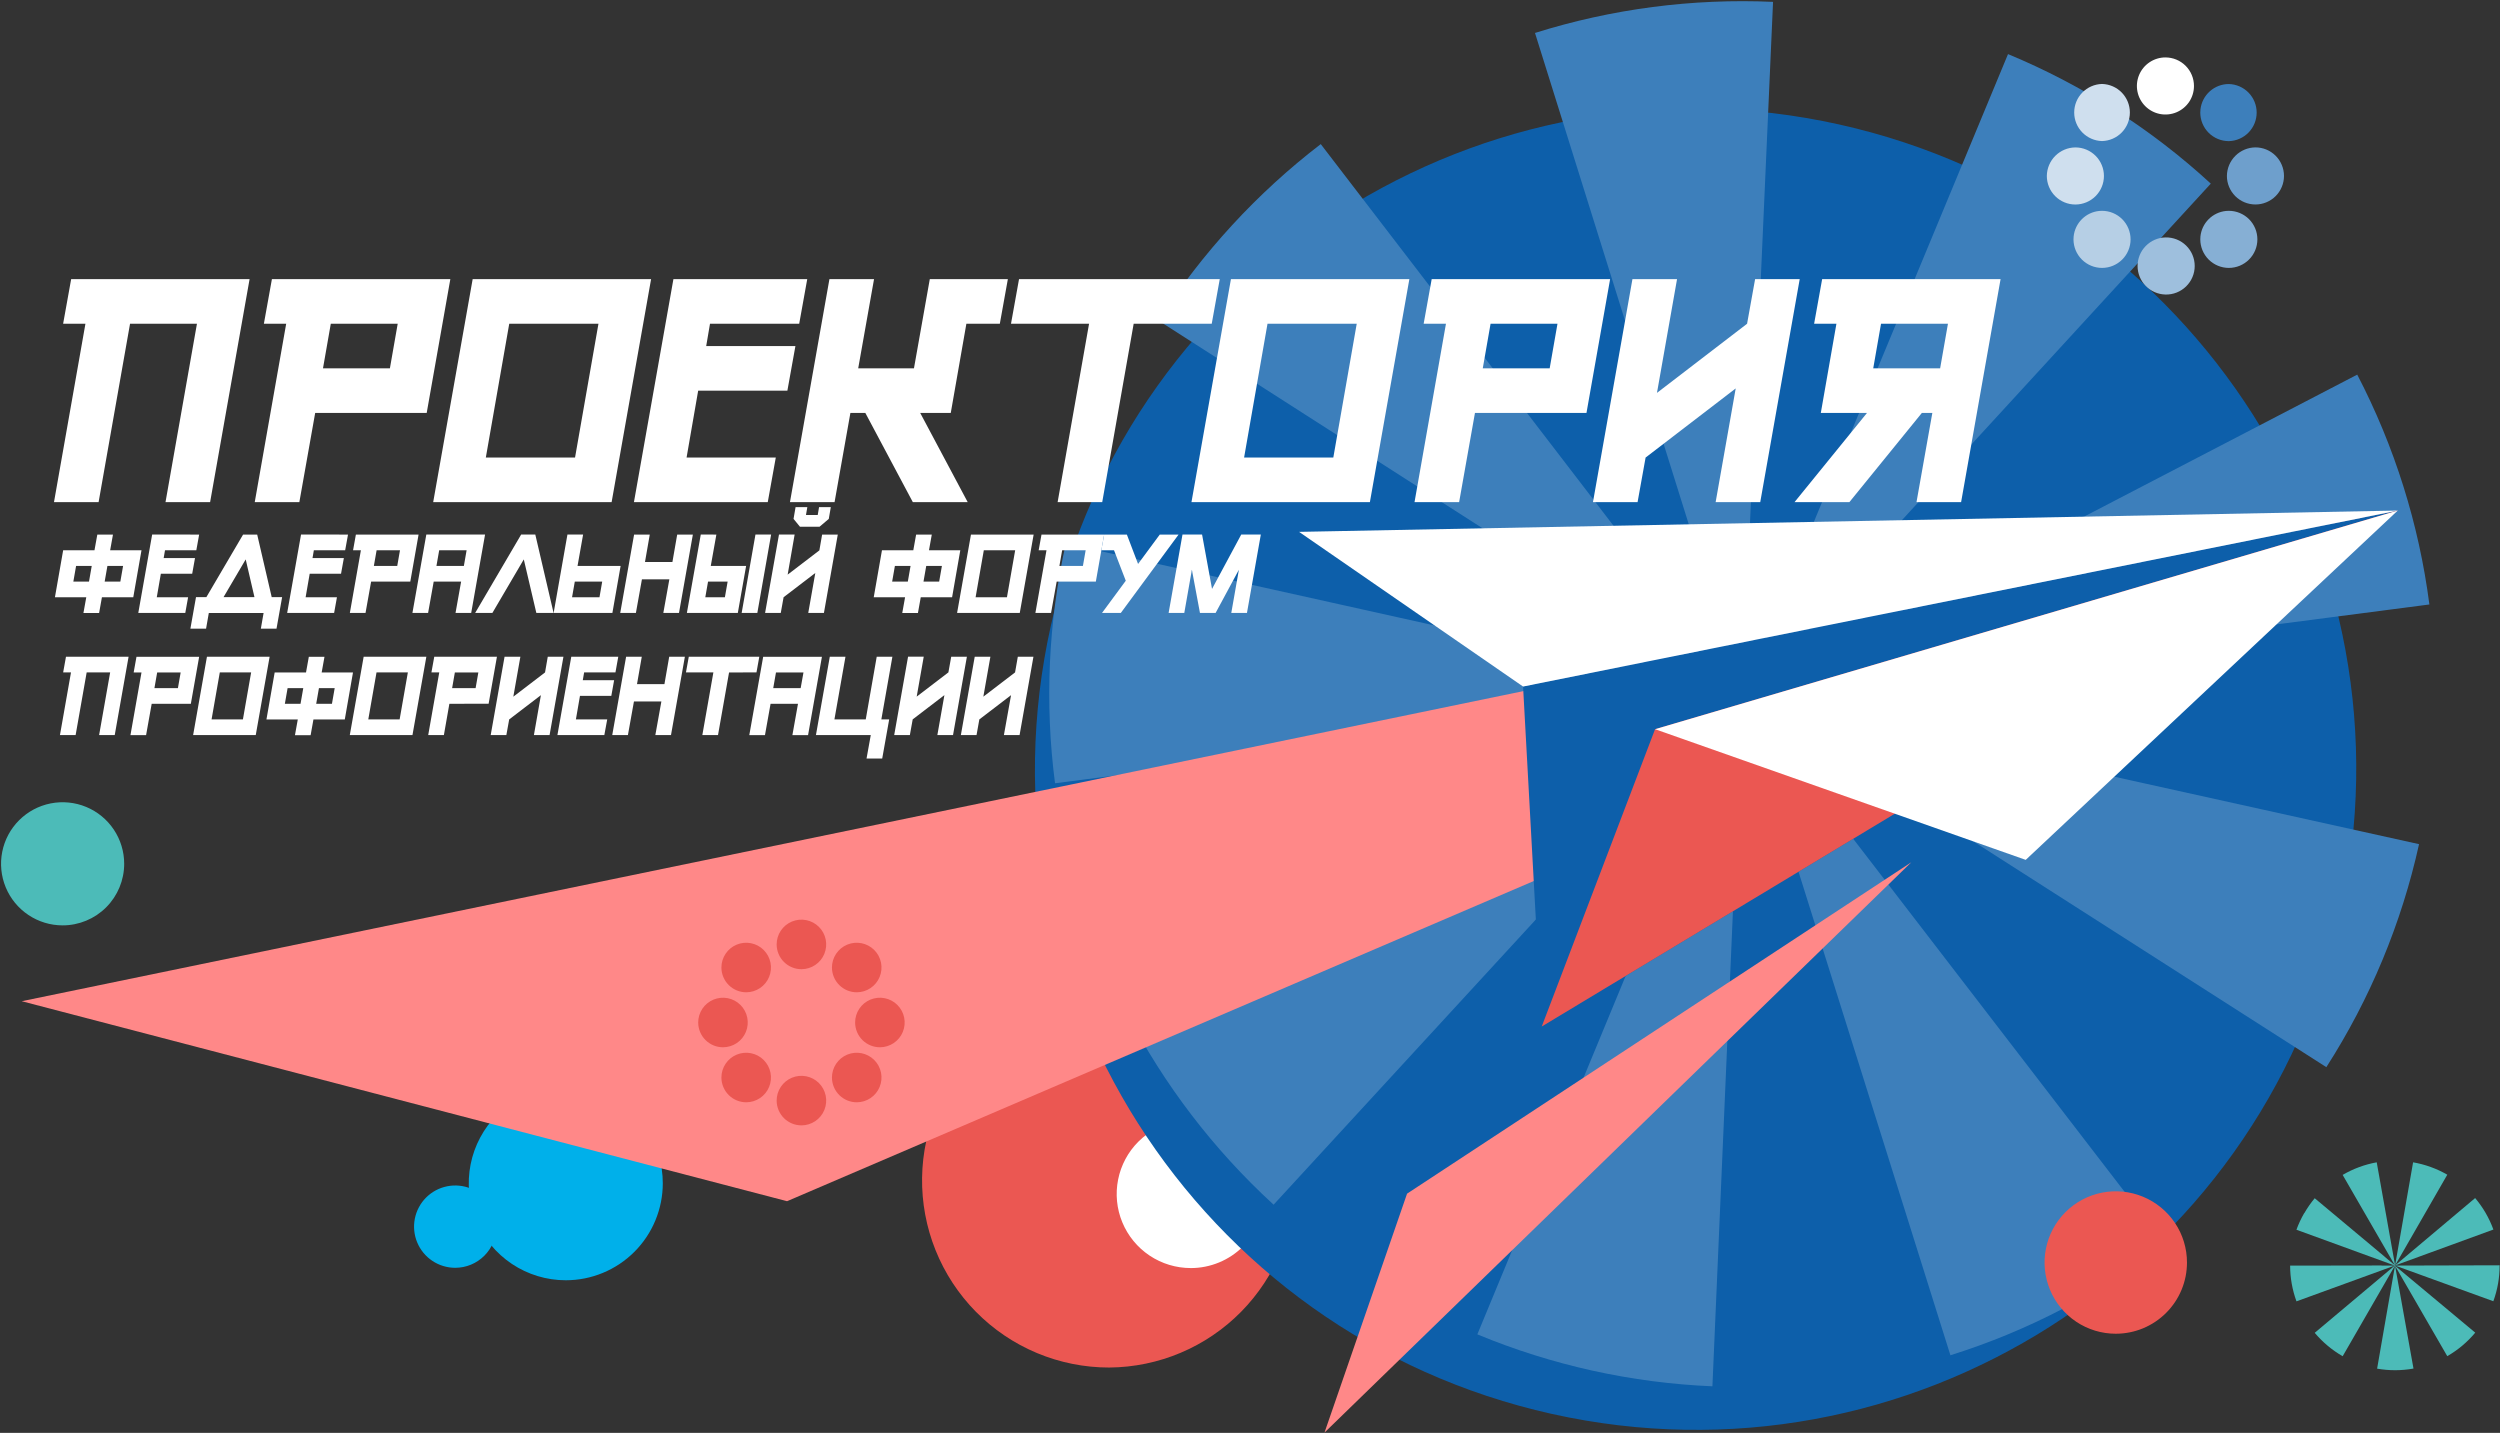 <svg width="1340" height="768" viewBox="0 0 1340 768" fill="none" xmlns="http://www.w3.org/2000/svg">
    <rect x="0" y="0" width="1340" height="768" fill="#333333" stroke="none"/>
    <path d="M594.514 732.999C581.221 733 568.062 730.357 555.799 725.226C543.537 720.095 532.418 712.578 523.087 703.111C513.756 693.644 506.4 682.417 501.447 670.082C496.493 657.747 494.041 644.55 494.234 631.259C495.004 577.259 539.094 533.179 593.104 532.439C619.7 532.253 645.28 542.638 664.219 561.312C683.157 579.986 693.902 605.419 694.089 632.015C694.276 658.61 683.89 684.191 665.216 703.13C646.542 722.068 621.11 732.813 594.514 732.999Z" fill="#EB5752"/>
    <path d="M638.224 679.68C630.374 679.678 622.701 677.348 616.175 672.985C609.649 668.622 604.563 662.422 601.561 655.169C598.559 647.916 597.775 639.936 599.308 632.237C600.842 624.538 604.623 617.467 610.176 611.918C615.728 606.368 622.801 602.59 630.5 601.06C638.2 599.531 646.18 600.319 653.432 603.325C660.683 606.331 666.881 611.419 671.24 617.948C675.6 624.476 677.926 632.15 677.924 640C677.925 645.212 676.899 650.374 674.905 655.19C672.911 660.006 669.987 664.382 666.302 668.068C662.616 671.754 658.24 674.677 653.424 676.671C648.608 678.665 643.446 679.691 638.234 679.69" fill="white"/>
    <path d="M33.564 496C27.037 496 20.657 494.064 15.23 490.438C9.803 486.812 5.573 481.658 3.076 475.628C0.578 469.598 -0.076 462.963 1.198 456.562C2.471 450.16 5.614 444.28 10.229 439.665C14.844 435.05 20.724 431.907 27.126 430.634C33.527 429.361 40.162 430.014 46.192 432.512C52.222 435.009 57.376 439.239 61.002 444.666C64.628 450.093 66.564 456.473 66.564 463C66.564 471.752 63.087 480.146 56.898 486.334C50.709 492.523 42.316 496 33.564 496Z" fill="#4CBBB8"/>
    <path d="M303.254 686.22C292.969 686.22 282.915 683.17 274.364 677.456C265.813 671.742 259.148 663.621 255.212 654.119C251.276 644.618 250.246 634.162 252.253 624.075C254.259 613.988 259.212 604.723 266.484 597.45C273.756 590.178 283.022 585.225 293.109 583.219C303.196 581.212 313.651 582.242 323.153 586.178C332.655 590.114 340.776 596.779 346.49 605.33C352.204 613.881 355.254 623.935 355.254 634.22C355.254 648.011 349.775 661.237 340.023 670.989C330.271 680.741 317.045 686.22 303.254 686.22Z" fill="#00B0EA"/>
    <path d="M243.994 679.54C239.631 679.54 235.365 678.246 231.738 675.822C228.11 673.398 225.282 669.953 223.613 665.922C221.943 661.891 221.506 657.455 222.357 653.176C223.209 648.897 225.31 644.966 228.395 641.881C231.48 638.796 235.411 636.695 239.69 635.844C243.969 634.993 248.405 635.43 252.436 637.099C256.467 638.769 259.912 641.596 262.336 645.224C264.76 648.852 266.054 653.117 266.054 657.48C266.054 663.331 263.729 668.942 259.592 673.079C255.455 677.216 249.844 679.54 243.994 679.54Z" fill="#00B0EA"/>
    <path d="M831.844 757.87C640.994 715.36 520.744 526.16 563.264 335.31C605.784 144.46 794.924 24.2 985.814 66.72C1176.7 109.24 1296.92 298.42 1254.41 489.27C1211.9 680.12 1022.71 800.39 831.844 757.87Z" fill="#0D5FAA"/>
    <path id="rotate" d="M660.444 120.66L660.494 120.6C675.027 104.809 690.895 90.302 707.924 77.24L905.124 334.31L904.784 334.57L932.554 370.74L932.814 370.44L933.434 371.2L933.084 370.2L933.314 369.93L919.774 326.81L919.534 326.88L822.754 17.66C863.992 4.716 907.175 -0.922 950.354 1L936.034 324.65H935.814L933.924 369.26L934.113 369.05L933.984 371.77L936.064 366.87L1076.3 29C1116.32 45.602 1153.1 69.099 1184.99 98.42L965.924 337.1C966.014 337.19 966.114 337.29 966.224 337.38L965.964 337.14L933.964 371.94L933.863 372.05H933.924H933.984H934.094H934.014L934.743 371.66L975.974 350.3V350.24L1263.48 200.8C1283.49 239.284 1296.58 280.985 1302.15 324L934.493 371.9L934.354 372.05H934.534L934.124 372.11L934.184 372.22H934.334L934.704 372.7L934.194 372.37V372.23L934.113 372.31L934.034 372.23V372.64L933.974 372.49L933.854 372.62L917.854 743.06C874.546 741.239 831.896 731.816 791.854 715.22L920.394 404.61L933.493 373L933.394 373.1L933.743 372.27H933.794V372.22H933.743V372.16L901.684 407.09L901.894 407.3L682.654 645.71L684.164 647.11L682.394 645.48C650.477 616.165 623.948 581.479 604.014 543L891.743 393.9L929.104 374.51L933.544 372.2L930.854 372.56L931.044 372.35L886.684 378.15C886.679 378.19 886.679 378.23 886.684 378.27L565.494 419.83C559.915 376.974 561.871 333.472 571.274 291.29L887.564 361.64L887.474 361.99L931.634 371.76L931.863 371.5L932.954 371.73L932.124 371.2L932.394 370.92L893.924 346.38L893.743 346.66L620.974 171.84C632.624 153.67 645.83 136.545 660.444 120.66ZM933.574 371.66L933.054 371.33L933.424 371.81H933.634L933.574 371.66ZM933.444 372.03L933.144 372.08L933.654 372.17L933.444 372.03ZM933.914 371.83L933.804 371.39V371.67L933.934 371.84L933.914 371.83ZM933.684 372H933.554L933.684 372.11V372ZM933.904 371.87L933.774 371.8V371.9H933.874L933.904 371.87ZM933.904 371.98H933.814V372.1H933.874L933.904 371.98ZM933.834 372.25V372.31V372.25ZM933.834 372.32V372.27V372.35V372.32ZM934.104 372.13H933.924V372.23H934.074L934.104 372.13ZM934.863 372.41L1296.61 452.47C1287.22 494.928 1270.4 535.393 1246.92 572L934.863 372.41ZM934.384 372.94L1160.21 666.68C1125.76 693.185 1086.9 713.408 1045.42 726.42L934.384 372.94Z" fill="#3D7FBB"/>
    <path d="M1134.05 714.88C1126.5 714.88 1119.12 712.641 1112.85 708.446C1106.57 704.251 1101.68 698.29 1098.79 691.314C1095.9 684.339 1095.14 676.664 1096.62 669.259C1098.09 661.855 1101.73 655.054 1107.07 649.716C1112.41 644.378 1119.21 640.743 1126.61 639.272C1134.02 637.8 1141.69 638.557 1148.67 641.448C1155.64 644.338 1161.6 649.232 1165.8 655.511C1169.99 661.789 1172.23 669.17 1172.22 676.72C1172.22 681.732 1171.24 686.695 1169.32 691.325C1167.4 695.956 1164.59 700.163 1161.04 703.706C1157.5 707.25 1153.29 710.061 1148.66 711.978C1144.03 713.895 1139.07 714.881 1134.05 714.88Z" fill="#EB5752"/>
    <path d="M1235.12 650.25C1236.74 647.426 1238.6 644.749 1240.68 642.25L1278.26 673.65V673.7L1283.55 678.109L1283.66 678.2L1283.57 678.06L1280.15 672.15L1255.66 629.75C1261.31 626.448 1267.49 624.164 1273.92 623L1282.51 671.2L1283.7 677.84L1283.77 678.24L1283.91 677.45L1293.42 623C1299.87 624.125 1306.08 626.373 1311.75 629.64L1287.33 672.08L1283.76 678.28L1283.85 678.2L1289.22 673.69L1326.68 642.159C1330.91 647.17 1334.22 652.883 1336.46 659.039L1283.82 678.26H1283.76L1283.84 678.32H1283.75V678.39L1293.63 733.549C1287.19 734.711 1280.59 734.728 1274.13 733.599L1282.82 683.549L1283.72 678.44V678.31L1280.14 684.52L1255.68 726.93L1255.95 727.09L1255.63 726.909C1249.96 723.641 1244.9 719.403 1240.69 714.39L1278.19 682.89L1283.06 678.799L1283.64 678.31L1283.26 678.46L1276.91 680.78L1230.91 697.52C1228.67 691.387 1227.52 684.909 1227.51 678.38L1276.51 678.299V678.349H1283.34V678.299H1283.51H1283.37V678.25L1276.89 675.9L1230.89 659.14C1232.01 656.075 1233.39 653.114 1235.02 650.289M1283.6 678.289H1283.51L1283.58 678.349L1283.6 678.289ZM1283.66 678.349V678.289V678.349ZM1283.79 678.349L1339.79 678.2C1339.82 684.767 1338.68 691.288 1336.43 697.46L1283.79 678.349ZM1283.73 678.44L1326.73 714.299C1322.52 719.352 1317.44 723.618 1311.73 726.9L1283.73 678.44Z" fill="#4CBBB8"/>
    <path d="M11.634 536.65L1285.19 273.65L421.854 643.85L11.634 536.65Z" fill="#FF8888"/>
    <path d="M709.924 767.87L1024.47 462.17L754.184 639.8L709.924 767.87Z" fill="#FF8888"/>
    <path fill-rule="evenodd" clip-rule="evenodd" d="M459.244 531.87C461.868 531.862 464.432 531.076 466.611 529.612C468.789 528.148 470.485 526.071 471.484 523.644C472.483 521.217 472.74 518.548 472.224 515.974C471.707 513.401 470.439 511.038 468.58 509.185C466.721 507.332 464.355 506.071 461.78 505.562C459.205 505.053 456.537 505.318 454.112 506.324C451.688 507.331 449.616 509.033 448.159 511.216C446.701 513.399 445.924 515.965 445.924 518.59C445.928 520.337 446.276 522.067 446.948 523.681C447.621 525.294 448.604 526.759 449.843 527.992C451.082 529.225 452.551 530.203 454.168 530.868C455.784 531.533 457.516 531.873 459.264 531.87" fill="#EB5752"/>
    <path fill-rule="evenodd" clip-rule="evenodd" d="M400.014 590.83C402.638 590.818 405.199 590.029 407.375 588.562C409.551 587.096 411.244 585.018 412.24 582.59C413.236 580.163 413.49 577.494 412.971 574.922C412.452 572.35 411.182 569.99 409.323 568.138C407.463 566.287 405.097 565.028 402.522 564.521C399.948 564.013 397.281 564.28 394.858 565.286C392.435 566.293 390.364 567.995 388.908 570.178C387.451 572.361 386.674 574.926 386.674 577.55C386.684 581.079 388.095 584.46 390.596 586.95C393.097 589.439 396.484 590.835 400.014 590.83Z" fill="#EB5752"/>
    <path fill-rule="evenodd" clip-rule="evenodd" d="M471.684 561.34C474.308 561.328 476.87 560.539 479.046 559.072C481.222 557.605 482.915 555.526 483.911 553.098C484.906 550.67 485.16 548.001 484.64 545.429C484.12 542.856 482.85 540.496 480.989 538.645C479.129 536.794 476.761 535.536 474.186 535.029C471.611 534.523 468.944 534.791 466.521 535.799C464.098 536.808 462.028 538.511 460.573 540.695C459.117 542.879 458.342 545.445 458.344 548.07C458.348 549.817 458.696 551.547 459.368 553.159C460.041 554.772 461.025 556.237 462.264 557.469C463.503 558.701 464.972 559.677 466.589 560.342C468.205 561.006 469.936 561.345 471.684 561.34Z" fill="#EB5752"/>
    <path fill-rule="evenodd" clip-rule="evenodd" d="M387.574 561.34C390.198 561.328 392.76 560.539 394.936 559.072C397.112 557.605 398.805 555.526 399.801 553.098C400.796 550.67 401.05 548.001 400.53 545.429C400.01 542.856 398.74 540.496 396.879 538.645C395.019 536.794 392.651 535.536 390.076 535.029C387.501 534.523 384.834 534.791 382.411 535.799C379.988 536.808 377.918 538.511 376.463 540.695C375.007 542.879 374.232 545.445 374.234 548.07C374.238 549.817 374.586 551.547 375.258 553.159C375.931 554.772 376.915 556.237 378.154 557.469C379.393 558.701 380.862 559.677 382.479 560.342C384.095 561.006 385.826 561.345 387.574 561.34Z" fill="#EB5752"/>
    <path fill-rule="evenodd" clip-rule="evenodd" d="M459.244 590.83C461.868 590.822 464.432 590.036 466.611 588.572C468.789 587.108 470.485 585.031 471.484 582.604C472.483 580.177 472.74 577.508 472.224 574.934C471.707 572.361 470.439 569.999 468.58 568.145C466.721 566.292 464.355 565.031 461.78 564.522C459.205 564.013 456.537 564.278 454.112 565.284C451.688 566.291 449.616 567.993 448.159 570.176C446.701 572.359 445.924 574.925 445.924 577.55C445.928 579.298 446.276 581.028 446.948 582.641C447.621 584.254 448.604 585.719 449.843 586.953C451.082 588.186 452.551 589.163 454.168 589.828C455.784 590.493 457.516 590.834 459.264 590.83" fill="#EB5752"/>
    <path fill-rule="evenodd" clip-rule="evenodd" d="M400.014 531.87C402.638 531.858 405.199 531.069 407.375 529.602C409.551 528.136 411.244 526.058 412.24 523.63C413.236 521.203 413.49 518.534 412.971 515.962C412.452 513.39 411.182 511.03 409.323 509.178C407.463 507.327 405.097 506.068 402.522 505.561C399.948 505.053 397.281 505.32 394.858 506.326C392.435 507.333 390.364 509.035 388.908 511.218C387.451 513.401 386.674 515.966 386.674 518.59C386.684 522.119 388.095 525.5 390.596 527.99C393.097 530.479 396.484 531.875 400.014 531.87Z" fill="#EB5752"/>
    <path fill-rule="evenodd" clip-rule="evenodd" d="M429.624 603.2C432.248 603.188 434.81 602.398 436.986 600.932C439.162 599.465 440.855 597.386 441.851 594.958C442.846 592.53 443.1 589.861 442.58 587.288C442.06 584.716 440.79 582.355 438.929 580.505C437.069 578.654 434.701 577.396 432.126 576.889C429.551 576.383 426.884 576.651 424.461 577.659C422.038 578.668 419.968 580.371 418.513 582.555C417.057 584.739 416.282 587.305 416.284 589.929C416.288 591.677 416.636 593.406 417.308 595.019C417.981 596.632 418.965 598.096 420.204 599.329C421.443 600.561 422.912 601.537 424.529 602.201C426.145 602.866 427.876 603.205 429.624 603.2Z" fill="#EB5752"/>
    <path fill-rule="evenodd" clip-rule="evenodd" d="M429.624 519.49C432.248 519.478 434.809 518.689 436.985 517.222C439.161 515.756 440.854 513.678 441.85 511.25C442.846 508.823 443.1 506.154 442.581 503.582C442.062 501.01 440.792 498.649 438.933 496.798C437.073 494.947 434.707 493.688 432.132 493.181C429.558 492.673 426.891 492.939 424.468 493.946C422.045 494.953 419.974 496.655 418.518 498.838C417.061 501.02 416.284 503.586 416.284 506.21C416.286 507.958 416.633 509.688 417.306 511.302C417.978 512.916 418.961 514.382 420.2 515.615C421.439 516.849 422.909 517.826 424.526 518.491C426.143 519.155 427.875 519.495 429.624 519.49Z" fill="#EB5752"/>
    <path d="M1285.19 273.65L816.364 367.98L826.364 550.22L1285.19 273.65Z" fill="#0D5FAA"/>
    <path d="M1285.19 273.65L816.364 367.98L696.294 285.08L1285.19 273.65Z" fill="white"/>
    <path d="M1285.19 273.65L887.114 390.85L826.364 550.22L1285.19 273.65Z" fill="#EB5752"/>
    <path d="M1285.19 273.65L887.114 390.85L1085.79 460.89L1285.19 273.65Z" fill="white"/>
    <path d="M88.709 269.16L105.565 173.523H69.702L52.846 269.16H28.936L45.792 173.523H33.838L38.141 149.614H133.778L112.619 269.16H88.709Z" fill="white"/>
    <path d="M168.937 221.341L160.449 269.16H136.54L153.396 173.523H141.441L145.745 149.614H241.382L228.71 221.341H168.937ZM177.305 173.523L173.121 197.432H208.985L213.169 173.523H177.305Z" fill="white"/>
    <path d="M253.348 149.614H348.985L327.825 269.16H232.188L253.348 149.614ZM272.953 173.523L260.401 245.251H308.22L320.772 173.523H272.953Z" fill="white"/>
    <path d="M432.679 149.614L428.375 173.523H380.557L378.524 185.478H426.343L422.039 209.387H374.221L368.004 245.251H415.823L411.519 269.16H339.791L360.951 149.614H432.679Z" fill="white"/>
    <path d="M463.822 221.341H455.812L447.325 269.16H423.415L444.575 149.614H468.484L459.996 197.432H489.883L498.371 149.614H540.212L535.908 173.523H517.976L509.608 221.341H493.23L518.694 269.16H489.285L463.822 221.341Z" fill="white"/>
    <path d="M607.648 173.523L590.792 269.16H566.882L583.738 173.523H541.897L546.201 149.614H653.793L649.489 173.523H607.648Z" fill="white"/>
    <path d="M659.781 149.614H755.418L734.259 269.16H638.622L659.781 149.614ZM679.387 173.523L666.835 245.251H714.653L727.205 173.523H679.387Z" fill="white"/>
    <path d="M790.577 221.341L782.089 269.16H758.18L775.036 173.523H763.081L767.385 149.614H863.022L850.35 221.341H790.577ZM798.945 173.523L794.761 197.432H830.625L834.809 173.523H798.945Z" fill="white"/>
    <path d="M940.738 149.614H964.647L943.488 269.16H919.579L930.338 208.191L882.041 245.251L877.737 269.16H853.828L874.988 149.614H898.897L888.138 210.582L936.435 173.523L940.738 149.614Z" fill="white"/>
    <path d="M1072.31 149.614L1051.15 269.16H1027.24L1035.73 221.341H1030.11L991.257 269.16H961.848L1000.7 221.341H975.955L984.323 173.523H972.369L976.672 149.614H1072.31ZM1008.23 173.523L1004.05 197.432H1039.91L1044.1 173.523H1008.23Z" fill="white"/>
    <path d="M46.244 320.12H29.444L33.854 294.93H50.644L52.164 286.53H60.554L59.044 294.93H75.844L71.434 320.12H54.634L53.124 328.56H44.724L46.244 320.12ZM47.704 311.73L49.174 303.33H40.784L39.314 311.73H47.704ZM57.574 303.33L56.104 311.73H64.504L65.974 303.33H57.574Z" fill="white"/>
    <path d="M106.744 286.53L105.234 294.93H88.444L87.724 299.13H104.524L103.014 307.53H86.214L84.034 320.12H100.824L99.314 328.52H74.124L81.554 286.52L106.744 286.53Z" fill="white"/>
    <path d="M145.634 320.08H151.214L148.214 336.96H139.814L141.284 328.56H111.924L110.454 336.96H102.054L105.054 320.08H110.604L130.294 286.53H137.854L145.634 320.08ZM119.804 320.08H136.394L131.694 299.84L119.804 320.08Z" fill="white"/>
    <path d="M186.534 286.53L185.014 294.93H168.224L167.504 299.13H184.304L182.794 307.53H165.994L163.814 320.12H180.604L179.094 328.52H153.924L161.354 286.52L186.534 286.53Z" fill="white"/>
    <path d="M198.924 311.73L195.924 328.52H187.524L193.444 294.93H189.244L190.754 286.53H224.354L219.924 311.73H198.924ZM201.864 294.93L200.394 303.33H212.924L214.394 294.93H201.864Z" fill="white"/>
    <path d="M247.164 311.73H232.464L229.464 328.52H221.064L228.504 286.52H259.994L252.564 328.52H244.164L247.164 311.73ZM250.104 294.93H235.404L233.934 303.33H248.634L250.104 294.93Z" fill="white"/>
    <path d="M280.754 299.84L263.924 328.52H254.694L279.334 286.52H286.924L296.714 328.52H287.474L280.754 299.84Z" fill="white"/>
    <path d="M309.564 303.33H332.654L328.244 328.52H296.754L304.144 286.52H312.544L309.564 303.33ZM321.324 320.12L322.784 311.73H308.094L306.624 320.12H321.324Z" fill="white"/>
    <path d="M362.974 286.53H371.374L363.944 328.53H355.544L358.774 310.53H344.074L340.844 328.53H332.444L339.874 286.53H348.274L345.714 301.23H360.414L362.974 286.53Z" fill="white"/>
    <path d="M383.974 286.53L380.974 303.33H399.924L395.474 328.52H368.174L375.614 286.52L383.974 286.53ZM378.044 320.12H388.544L390.014 311.73H379.514L378.044 320.12ZM405.934 328.52H397.534L404.924 286.52H413.324L405.934 328.52Z" fill="white"/>
    <path d="M440.654 286.53H449.054L441.624 328.53H433.224L437.004 307.12L420.004 320.12L418.494 328.52H410.094L417.534 286.52H425.924L422.184 308L439.184 295L440.654 286.53ZM428.774 282.33L425.334 278.13L426.424 271.83H432.724L432.004 276.03H438.304L439.014 271.83H445.314L444.224 278.13L439.274 282.33H428.774Z" fill="white"/>
    <path d="M485.124 320.12H468.324L472.734 294.93H489.534L491.044 286.53H499.444L497.934 294.93H514.724L510.324 320.12H493.524L492.014 328.56H483.614L485.124 320.12ZM486.594 311.73L488.064 303.33H479.664L478.194 311.73H486.594ZM496.464 303.33L494.994 311.73H503.394L504.864 303.33H496.464Z" fill="white"/>
    <path d="M520.434 286.53H554.034L546.594 328.53H513.004L520.434 286.53ZM527.324 294.93L522.924 320.12H539.724L544.134 294.93H527.324Z" fill="white"/>
    <path d="M566.374 311.73L563.374 328.52H554.974L560.924 294.93H556.724L558.244 286.53H591.824L587.374 311.73H566.374ZM569.314 294.93L567.844 303.33H580.444L581.914 294.93H569.314Z" fill="white"/>
    <path d="M604.004 286.53L610.004 302.28L621.634 286.53H631.714L600.764 328.53H590.684L603.414 311.27L597.114 294.94H590.314L591.824 286.54L604.004 286.53Z" fill="white"/>
    <path d="M638.854 305.39L634.784 328.52H626.384L633.814 286.52H644.314L649.644 315.66L665.304 286.52H675.804L668.374 328.52H659.974L664.044 305.39L651.574 328.52H643.174L638.854 305.39Z" fill="white"/>
    <path d="M53.124 394L59.044 360.41H46.454L40.534 394H32.134L38.054 360.41H33.854L35.364 352.01H68.924L61.494 394.01L53.124 394Z" fill="white"/>
    <path d="M81.304 377.23L78.304 394.03H69.924L75.844 360.44H71.644L73.154 352.04H106.744L102.294 377.23H81.304ZM84.244 360.44L82.774 368.83H95.364L96.834 360.44H84.244Z" fill="white"/>
    <path d="M110.924 352H144.524L137.084 394H103.514L110.924 352ZM117.814 360.4L113.404 385.59H130.204L134.614 360.4H117.814Z" fill="white"/>
    <path d="M159.614 385.63H142.814L147.224 360.44H164.024L165.534 352.04H173.924L172.414 360.44H189.204L184.804 385.63H168.004L166.494 394.07H158.094L159.614 385.63ZM161.084 377.23L162.554 368.83H154.154L152.684 377.23H161.084ZM170.954 368.83L169.484 377.23H177.924L179.394 368.83H170.954Z" fill="white"/>
    <path d="M194.924 352H228.524L221.084 394H187.494L194.924 352ZM201.814 360.4L197.404 385.59H214.204L218.614 360.4H201.814Z" fill="white"/>
    <path d="M240.864 377.23L237.924 394H229.524L235.444 360.41H231.244L232.764 352.01H266.354L261.904 377.2L240.864 377.23ZM243.804 360.44L242.334 368.83H254.924L256.394 360.44H243.804Z" fill="white"/>
    <path d="M293.604 352H302.004L294.574 394H286.174L289.924 372.61L272.924 385.61L271.404 394.01H263.014L270.444 352.01H278.924L275.144 373.42L292.144 360.42L293.604 352Z" fill="white"/>
    <path d="M331.394 352L329.884 360.4H313.094L312.374 364.59H329.174L327.664 372.99H310.864L308.684 385.59H325.474L323.924 394H298.774L306.204 352H331.394Z" fill="white"/>
    <path d="M358.694 352H367.094L359.654 394H351.264L354.494 376H339.794L336.564 394H328.164L335.594 352H343.994L341.434 366.69H356.134L358.694 352Z" fill="white"/>
    <path d="M390.774 360.44L384.854 394H376.454L382.374 360.41H367.674L369.194 352.01H406.984L405.474 360.41L390.774 360.44Z" fill="white"/>
    <path d="M427.724 377.23H413.024L410.024 394.03H401.624L409.064 352.03H440.554L433.124 394.03H424.724L427.724 377.23ZM430.664 360.44H415.924L414.454 368.83H429.154L430.664 360.44Z" fill="white"/>
    <path d="M466.734 394H437.344L444.774 352H453.174L447.254 385.59H464.044L469.924 352H478.324L472.404 385.59H476.604L472.864 406.59H464.464L466.734 394Z" fill="white"/>
    <path d="M509.854 352H518.254L510.824 394H502.424L506.204 372.58L489.204 385.58L487.694 393.98H479.294L486.724 351.98H495.124L491.344 373.39L508.344 360.39L509.854 352Z" fill="white"/>
    <path d="M545.554 352H553.924L546.494 394H538.094L541.924 372.61L524.924 385.61L523.424 394H515.024L522.454 352H530.854L527.074 373.41L544.074 360.41L545.554 352Z" fill="white"/>
    <path fill-rule="evenodd" clip-rule="evenodd" d="M1194.65 75.65C1198.64 75.548 1202.44 73.891 1205.23 71.032C1208.01 68.172 1209.57 64.338 1209.57 60.345C1209.57 56.352 1208.01 52.518 1205.23 49.658C1202.44 46.799 1198.64 45.142 1194.65 45.04C1190.89 45.041 1187.26 46.429 1184.46 48.938C1181.65 51.447 1179.87 54.901 1179.45 58.64C1179.38 59.207 1179.35 59.779 1179.35 60.35C1179.35 64.408 1180.97 68.299 1183.83 71.169C1186.7 74.038 1190.6 75.65 1194.65 75.65Z" fill="#3D7FBB"/>
    <path fill-rule="evenodd" clip-rule="evenodd" d="M1126.69 113C1126.17 112.996 1125.64 113.023 1125.11 113.08C1121.62 113.444 1118.36 115 1115.87 117.485C1113.39 119.971 1111.84 123.235 1111.47 126.73C1111.47 127.25 1111.39 127.73 1111.39 128.3C1111.4 132.357 1113.01 136.247 1115.88 139.116C1118.75 141.984 1122.64 143.597 1126.69 143.6C1130.75 143.597 1134.64 141.984 1137.51 139.116C1140.38 136.247 1141.99 132.357 1141.99 128.3C1141.99 124.243 1140.38 120.353 1137.51 117.484C1134.64 114.615 1130.75 113.002 1126.69 113Z" fill="#B6CFE5"/>
    <path fill-rule="evenodd" clip-rule="evenodd" d="M1208.92 79C1204.88 79.037 1201.01 80.66 1198.15 83.522C1195.28 86.383 1193.66 90.254 1193.62 94.3C1193.62 98.358 1195.24 102.249 1198.1 105.119C1200.97 107.988 1204.87 109.6 1208.92 109.6C1212.98 109.6 1216.87 107.988 1219.74 105.119C1222.61 102.249 1224.22 98.358 1224.22 94.3C1224.22 90.242 1222.61 86.351 1219.74 83.481C1216.87 80.612 1212.98 79 1208.92 79Z" fill="#6E9FCC"/>
    <path fill-rule="evenodd" clip-rule="evenodd" d="M1112.41 109.62C1116.47 109.614 1120.36 108.001 1123.23 105.132C1126.09 102.264 1127.71 98.376 1127.71 94.32C1127.71 90.262 1126.1 86.37 1123.23 83.501C1120.36 80.632 1116.47 79.019 1112.41 79.019C1108.37 79.053 1104.49 80.676 1101.63 83.538C1098.77 86.399 1097.14 90.271 1097.1 94.32C1097.1 96.33 1097.5 98.32 1098.27 100.177C1099.04 102.034 1100.17 103.721 1101.59 105.142C1103.01 106.563 1104.7 107.689 1106.56 108.458C1108.41 109.226 1110.4 109.621 1112.41 109.62Z" fill="#CFDFEE"/>
    <path fill-rule="evenodd" clip-rule="evenodd" d="M1194.66 113C1194.14 112.996 1193.61 113.023 1193.08 113.08C1189.59 113.444 1186.32 114.999 1183.84 117.485C1181.35 119.97 1179.8 123.234 1179.43 126.73C1179.43 127.25 1179.36 127.73 1179.36 128.3C1179.36 132.358 1180.98 136.249 1183.84 139.119C1186.71 141.988 1190.61 143.6 1194.66 143.6C1198.72 143.597 1202.61 141.984 1205.48 139.116C1208.35 136.247 1209.96 132.357 1209.96 128.3C1209.96 124.242 1208.35 120.35 1205.48 117.481C1202.61 114.612 1198.72 113 1194.66 113Z" fill="#86AFD4"/>
    <path fill-rule="evenodd" clip-rule="evenodd" d="M1126.69 45C1122.7 45.102 1118.91 46.759 1116.12 49.618C1113.33 52.477 1111.77 56.312 1111.77 60.305C1111.77 64.298 1113.33 68.132 1116.12 70.992C1118.91 73.851 1122.7 75.508 1126.69 75.61C1130.69 75.508 1134.48 73.851 1137.27 70.992C1140.05 68.132 1141.61 64.298 1141.61 60.305C1141.61 56.312 1140.05 52.477 1137.27 49.618C1134.48 46.759 1130.69 45.102 1126.69 45Z" fill="#CFDFEE"/>
    <path fill-rule="evenodd" clip-rule="evenodd" d="M1160.66 127.26C1156.67 127.362 1152.88 129.019 1150.09 131.878C1147.3 134.737 1145.74 138.572 1145.74 142.565C1145.74 146.558 1147.3 150.392 1150.09 153.251C1152.88 156.111 1156.67 157.768 1160.66 157.87C1162.71 157.922 1164.74 157.565 1166.64 156.819C1168.54 156.074 1170.28 154.955 1171.74 153.528C1173.2 152.102 1174.37 150.397 1175.16 148.514C1175.96 146.631 1176.36 144.608 1176.36 142.565C1176.36 140.521 1175.96 138.499 1175.16 136.616C1174.37 134.733 1173.2 133.028 1171.74 131.602C1170.28 130.175 1168.54 129.056 1166.64 128.311C1164.74 127.565 1162.71 127.208 1160.66 127.26Z" fill="#9EBFDD"/>
    <path fill-rule="evenodd" clip-rule="evenodd" d="M1160.66 30.78C1157.64 30.782 1154.68 31.681 1152.17 33.363C1149.65 35.045 1147.69 37.436 1146.54 40.232C1145.38 43.028 1145.08 46.103 1145.67 49.071C1146.26 52.038 1147.72 54.763 1149.86 56.902C1152 59.041 1154.72 60.497 1157.69 61.087C1160.66 61.676 1163.74 61.373 1166.53 60.214C1169.33 59.056 1171.72 57.095 1173.4 54.579C1175.08 52.063 1175.97 49.105 1175.97 46.08C1175.97 42.021 1174.36 38.13 1171.49 35.261C1168.61 32.391 1164.72 30.78 1160.66 30.78Z" fill="white"/>
</svg>

